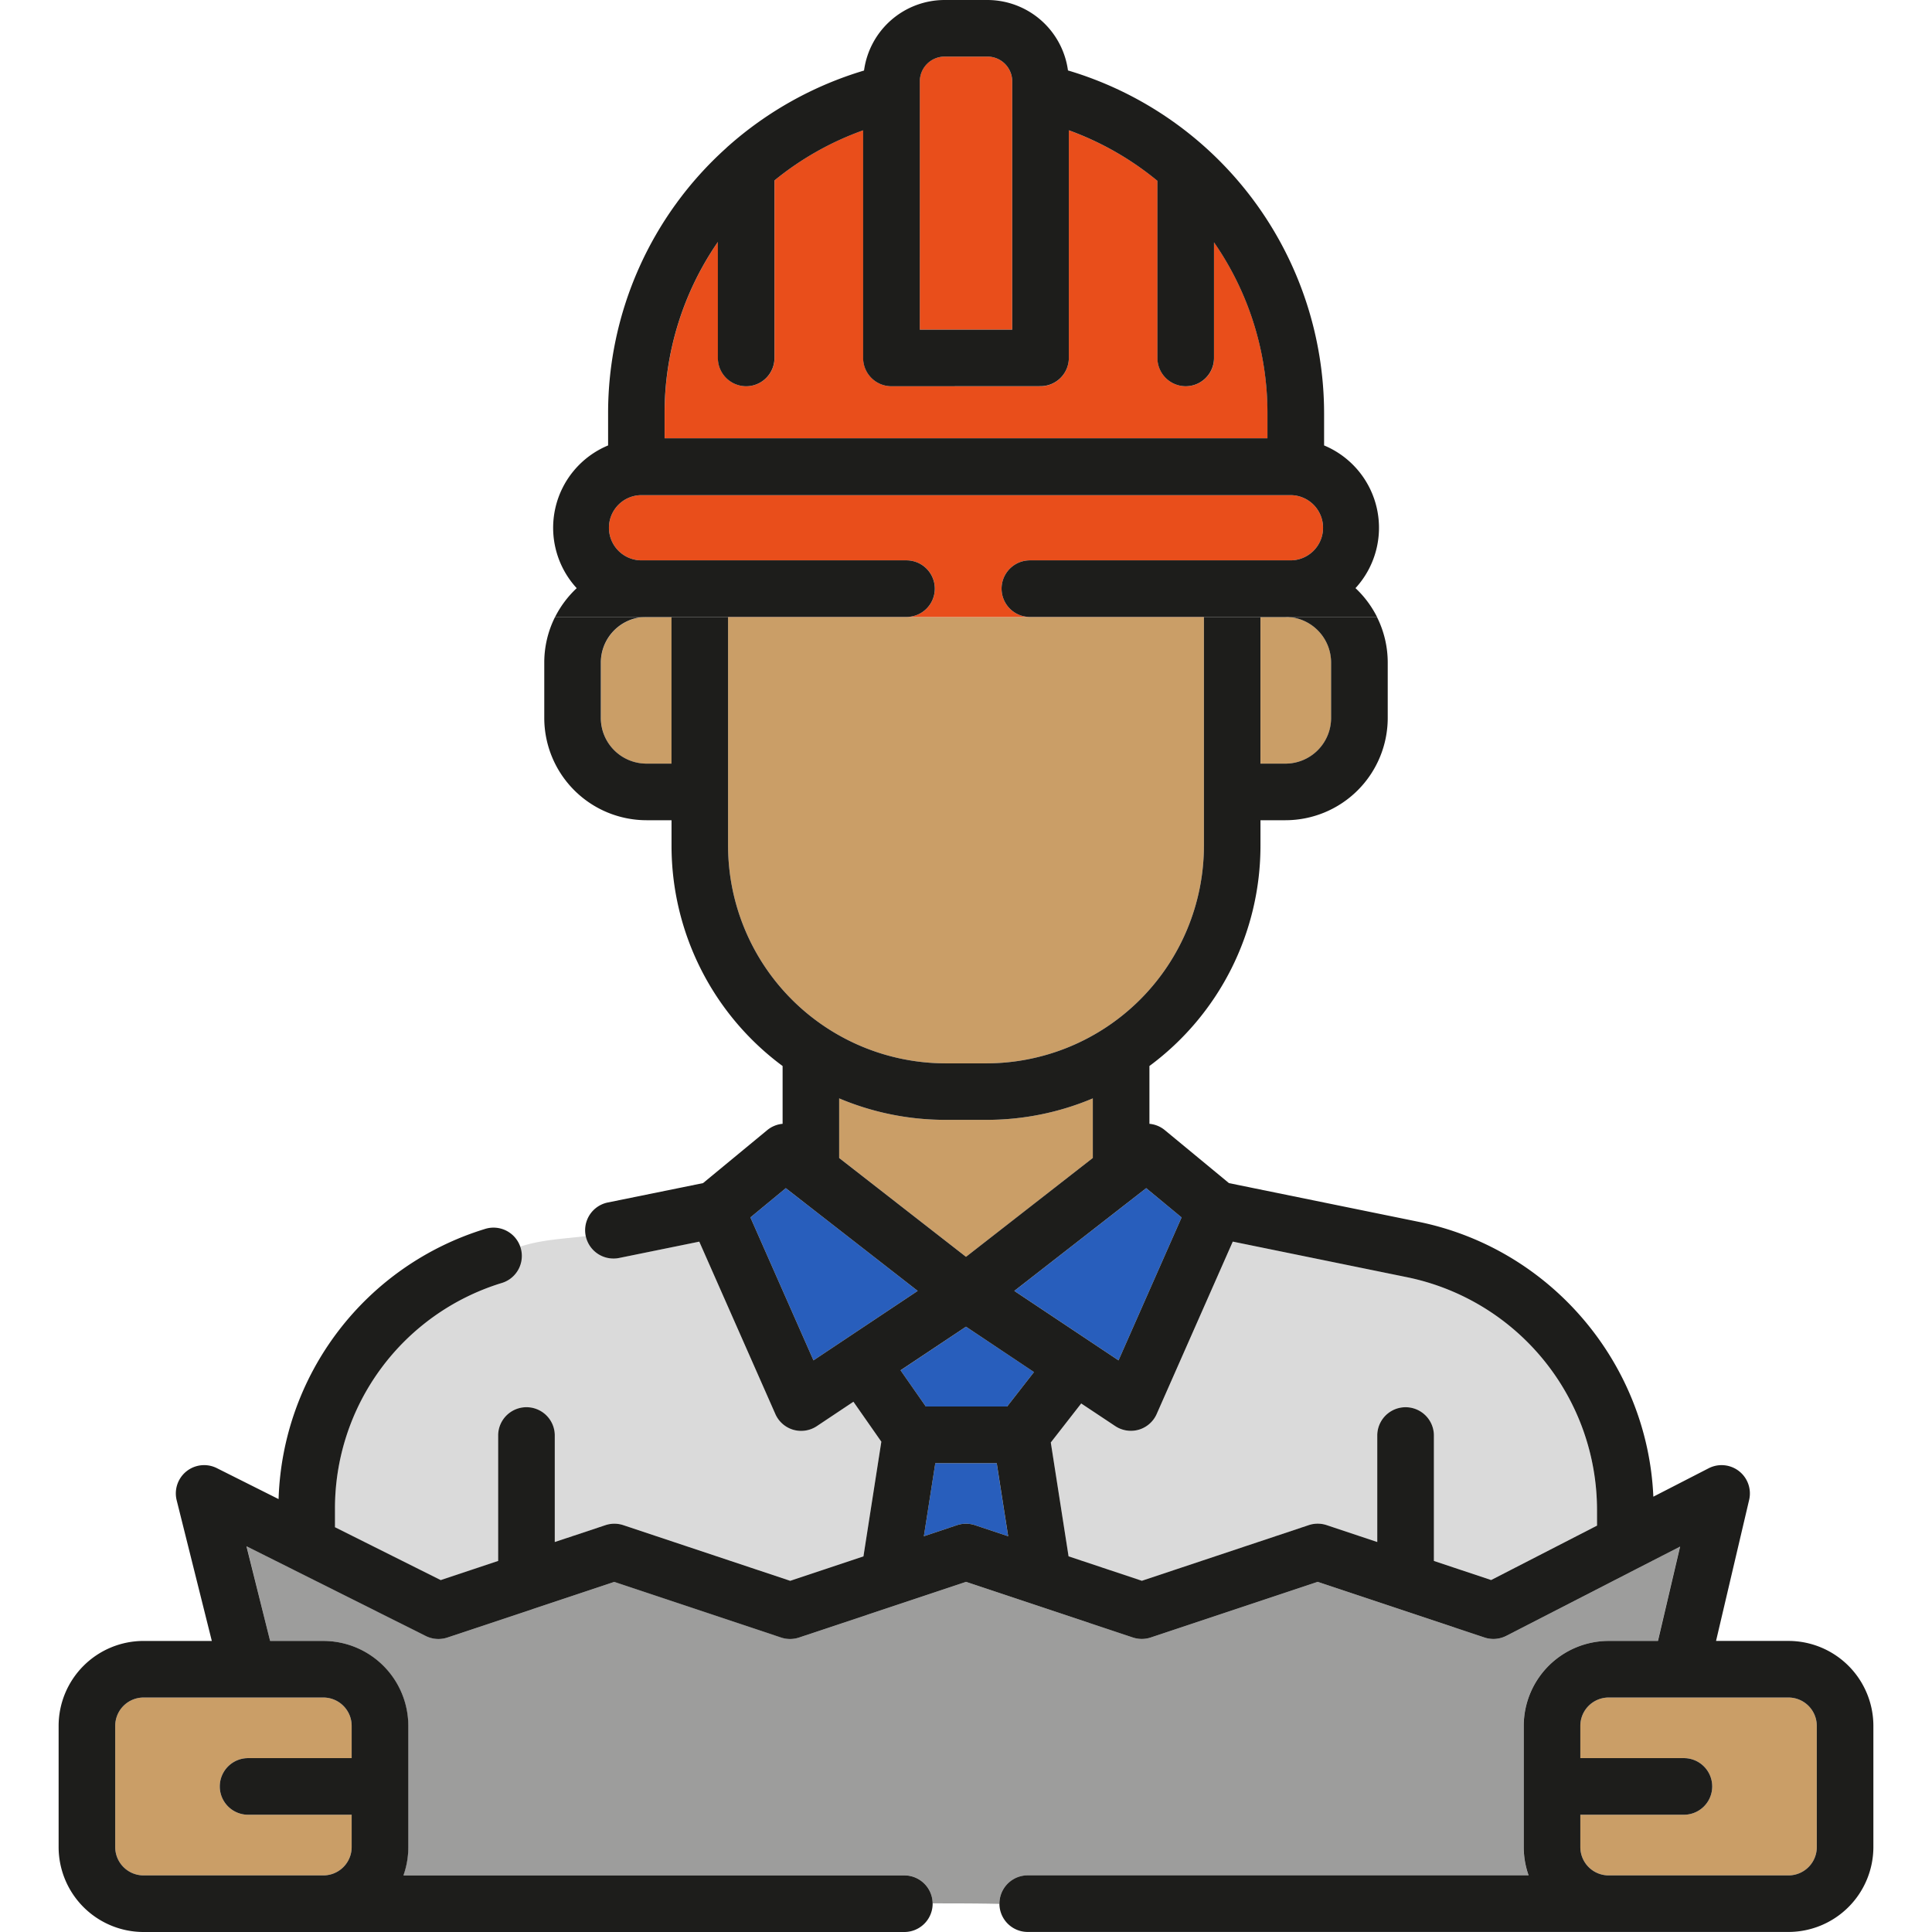 <svg id="Capa_1" data-name="Capa 1" xmlns="http://www.w3.org/2000/svg" viewBox="0 0 1080 1080"><defs><style>.cls-1{fill:#e94e1b;}.cls-2{fill:#dadada;}.cls-3{fill:#9d9d9c;}.cls-4{fill:#ca9e67;}.cls-5{fill:#285ebc;}.cls-6{fill:#1d1d1b;}</style></defs><path class="cls-1" d="M482.53,200.1V72.82a167.57,167.57,0,0,0-49.56,28V200.1a15.82,15.82,0,0,1-31.64,0V135.22a168.46,168.46,0,0,0-29.78,96V245h337V231.25a167.3,167.3,0,0,0-29.87-95.77V200.1a15.82,15.82,0,1,1-31.64,0v-99a167.83,167.83,0,0,0-49.56-28.26V200.1a15.82,15.82,0,0,1-15.82,15.82h-83.3A15.82,15.82,0,0,1,482.53,200.1Z"/><path class="cls-1" d="M575.71,344.88a15.82,15.82,0,0,1,0-31.64H720.94a18.23,18.23,0,1,0,0-36.45H359.06a18.23,18.23,0,1,0,0,36.45h147.7a15.82,15.82,0,1,1,0,31.64H407V345H673v-.12Z"/><path class="cls-2" d="M290.61,697.53a15.81,15.81,0,0,1-10.4,19.8,131.8,131.8,0,0,0-93,126.44v10l59.12,29.56,32.1-10.71v-70.5a15.83,15.83,0,0,1,31.65,0V862l28.3-9.45a15.87,15.87,0,0,1,10,0l93.29,31.11L482.66,870l10-64.12-15.6-22.33-20.44,13.63a15.85,15.85,0,0,1-8.78,2.66,16,16,0,0,1-4.43-.63,15.82,15.82,0,0,1-10-8.8l-42.52-96.35-44.73,9.11a15.57,15.57,0,0,1-3.17.32A15.83,15.83,0,0,1,327.52,691c-12.54,1.51-25.24,2-37.09,6C290.49,697.2,290.56,697.36,290.61,697.53Z"/><path class="cls-3" d="M916.19,876.36l-.33.17-73.79,37.9a15.77,15.77,0,0,1-12.23.94l-93.27-31.11-93.29,31.11a15.87,15.87,0,0,1-10,0L540,884.26l-93.27,31.11a15.87,15.87,0,0,1-10,0l-93.29-31.11-93.27,31.11a15.84,15.84,0,0,1-12.08-.86l-73.91-37-.33-.17-26-13L151,917.29h29.73a47.52,47.52,0,0,1,47.46,47.46v67.79a47.23,47.23,0,0,1-2.72,15.79h280A15.81,15.81,0,0,1,521.34,1064c12.38,0,24.84,0,37.31.28v-.1a15.82,15.82,0,0,1,15.82-15.82h280a47.23,47.23,0,0,1-2.72-15.79V964.75a47.52,47.52,0,0,1,47.46-47.46h27.54l12.37-52.73Z"/><path class="cls-1" d="M565.83,45.48A13.86,13.86,0,0,0,552,31.64H528a13.86,13.86,0,0,0-13.84,13.84v138.8h51.66Z"/><path class="cls-4" d="M64.41,964.75v67.79a15.84,15.84,0,0,0,15.82,15.82H180.76a15.84,15.84,0,0,0,15.82-15.82v-18.09h-57.9a15.82,15.82,0,1,1,0-31.64h57.9V964.75a15.84,15.84,0,0,0-15.82-15.82H80.23A15.84,15.84,0,0,0,64.41,964.75Z"/><polygon class="cls-5" points="625.26 760.45 660.52 680.55 640.73 664.2 567.02 721.62 625.26 760.45"/><path class="cls-4" d="M610.89,647.33V614a152.33,152.33,0,0,1-59.52,12H528.63a152.55,152.55,0,0,1-59.53-12v33.3L540,702.57Z"/><polygon class="cls-5" points="439.27 664.2 419.48 680.55 454.74 760.45 512.98 721.62 439.27 664.2"/><path class="cls-4" d="M704.62,426.87h14a25.54,25.54,0,0,0,25.5-25.51v-31a25.54,25.54,0,0,0-23.2-25.4H704.62Z"/><path class="cls-4" d="M335.91,370.4v31a25.54,25.54,0,0,0,25.5,25.51h14V345H359.11A25.54,25.54,0,0,0,335.91,370.4Z"/><path class="cls-4" d="M407,442.69c0,.06,0,.13,0,.2V472.8A121.76,121.76,0,0,0,528.63,594.42h22.74A121.75,121.75,0,0,0,673,472.8V345H407Z"/><path class="cls-4" d="M999.77,948.93H899.24a15.84,15.84,0,0,0-15.82,15.82v18.06h57.9a15.82,15.82,0,0,1,0,31.64h-57.9v18.09a15.84,15.84,0,0,0,15.82,15.82H999.77a15.84,15.84,0,0,0,15.82-15.82V964.75A15.84,15.84,0,0,0,999.77,948.93Z"/><path class="cls-5" d="M522.83,817.91l-6.39,40.85L535,852.57a15.9,15.9,0,0,1,10,0l18.55,6.19-6.39-40.85Z"/><polygon class="cls-5" points="503.41 766.03 517.54 786.24 562.99 786.24 578.01 766.98 540 741.63 503.41 766.03"/><path class="cls-2" d="M786.68,714,689.13,694.1l-42.52,96.34a15.82,15.82,0,0,1-10,8.8,16,16,0,0,1-4.43.63,15.85,15.85,0,0,1-8.78-2.66l-19-12.63-17,21.81L597.34,870l40.93,13.65,93.29-31.11a15.9,15.9,0,0,1,10,0l28.3,9.45V802.08a15.83,15.83,0,0,1,31.65,0v70.49l32,10.68,59.2-30.42v-9.06A132.88,132.88,0,0,0,786.68,714Z"/><path class="cls-6" d="M1047.23,1032.54V964.75a47.51,47.51,0,0,0-47.46-47.46H959.28l18.5-78.83a15.82,15.82,0,0,0-22.63-17.69l-30.92,15.89C921,762,866.79,698,793,683L687,661.37,651.1,631.72a15.71,15.71,0,0,0-8.56-3.5V595.9a153.14,153.14,0,0,0,62.07-123.1V458.51h14a57.22,57.22,0,0,0,57.14-57.15v-31a56.84,56.84,0,0,0-6-25.4H720.89a25.54,25.54,0,0,1,23.2,25.4v31a25.54,25.54,0,0,1-25.5,25.51h-14V345H673V472.8a121.75,121.75,0,0,1-121.6,121.62H528.63A121.76,121.76,0,0,1,407,472.8V442.89c0-.07,0-.14,0-.2V345H375.37v81.87h-14a25.54,25.54,0,0,1-25.5-25.51v-31a25.54,25.54,0,0,1,23.2-25.4H310.25a56.69,56.69,0,0,0-6,25.4v31a57.22,57.22,0,0,0,57.14,57.15h14V472.8a153.12,153.12,0,0,0,62.09,123.11v32.31a15.71,15.71,0,0,0-8.56,3.5L393,661.37l-53.2,10.82A15.82,15.82,0,0,0,343,703.52a15.57,15.57,0,0,0,3.17-.32l44.73-9.11,42.52,96.35a15.82,15.82,0,0,0,10,8.8,16,16,0,0,0,4.43.63,15.85,15.85,0,0,0,8.78-2.66l20.44-13.63,15.6,22.33-10,64.12-40.94,13.65-93.29-31.11a15.87,15.87,0,0,0-10,0L310.12,862V802.07a15.83,15.83,0,0,0-31.65,0v70.5l-32.1,10.71-59.12-29.56v-10a131.8,131.8,0,0,1,93-126.44,15.82,15.82,0,1,0-9.41-30.2A163.23,163.23,0,0,0,155.73,838L121.2,820.69a15.82,15.82,0,0,0-22.43,18l19.64,78.61H80.23a47.51,47.51,0,0,0-47.46,47.46v67.79A47.51,47.51,0,0,0,80.23,1080H180.76l1.09,0H505.53a15.82,15.82,0,0,0,0-31.64h-280a47.23,47.23,0,0,0,2.72-15.79V964.75a47.52,47.52,0,0,0-47.46-47.46H151l-13.22-52.92,26,13,.33.17,73.91,37a15.84,15.84,0,0,0,12.08.86l93.27-31.11,93.29,31.11a15.87,15.87,0,0,0,10,0L540,884.26l93.27,31.11a15.87,15.87,0,0,0,10,0l93.29-31.11,93.27,31.11a15.77,15.77,0,0,0,12.23-.94l73.79-37.9.33-.17,23-11.8-12.37,52.73H899.24a47.52,47.52,0,0,0-47.46,47.46v67.79a47.23,47.23,0,0,0,2.72,15.79h-280a15.82,15.82,0,1,0,0,31.64H898.15l1.09,0H999.77A47.51,47.51,0,0,0,1047.23,1032.54ZM138.52,948.93h42.24a15.84,15.84,0,0,1,15.82,15.82v18.06h-57.9a15.82,15.82,0,1,0,0,31.64h57.9v18.09a15.84,15.84,0,0,1-15.82,15.82H80.23a15.84,15.84,0,0,1-15.82-15.82V964.75a15.84,15.84,0,0,1,15.82-15.82ZM640.73,664.19l19.79,16.36-35.26,79.9L567,721.62ZM469.1,614a152.55,152.55,0,0,0,59.53,12h22.74a152.33,152.33,0,0,0,59.52-12v33.31L540,702.57l-70.9-55.24ZM454.74,760.45l-35.26-79.9,19.79-16.36L513,721.62ZM545,852.57a15.9,15.9,0,0,0-10,0l-18.55,6.19,6.39-40.85h34.34l6.39,40.85Zm18-66.33H517.54L503.41,766,540,741.63,578,767Zm329.75,66.59-59.2,30.42-32-10.68V802.08a15.83,15.83,0,0,0-31.65,0V862l-28.3-9.45a15.9,15.9,0,0,0-10,0l-93.29,31.11L597.34,870l-9.94-63.64,17-21.81,19,12.63a15.85,15.85,0,0,0,8.78,2.66,16,16,0,0,0,4.43-.63,15.82,15.82,0,0,0,10-8.8l42.52-96.34L786.68,714A132.88,132.88,0,0,1,892.74,843.77Zm122.85,179.71a15.84,15.84,0,0,1-15.82,15.82H899.24a15.84,15.84,0,0,1-15.82-15.82v-18.09h57.9a15.82,15.82,0,0,0,0-31.64h-57.9V964.75a15.84,15.84,0,0,1,15.82-15.82H999.77a15.84,15.84,0,0,1,15.82,15.82Z"/><path d="M361.41,344.89c-.77,0-1.54,0-2.3.11h16.26v-.11Z"/><path d="M704.62,344.89V345h16.27c-.76-.07-1.53-.11-2.3-.11Z"/><path class="cls-6" d="M483,39.43a201,201,0,0,0-75.85,42.22c-.46.38-.89.79-1.31,1.21a199.29,199.29,0,0,0-65.91,148.39V249a49.85,49.85,0,0,0-17.55,79.79A57.4,57.4,0,0,0,310.25,345h48.86c.76-.07,1.53-.11,2.3-.11h14V345H407v-.12h99.74a15.82,15.82,0,1,0,0-31.64H359.06a18.23,18.23,0,1,1,0-36.45H720.94a18.23,18.23,0,1,1,0,36.45H575.71a15.82,15.82,0,0,0,0,31.64H673V345h31.65v-.11h14c.77,0,1.54,0,2.3.11h48.87a57.53,57.53,0,0,0-12.09-16.23A49.88,49.88,0,0,0,740.18,249V231.25A200.17,200.17,0,0,0,597,39.38,45.52,45.52,0,0,0,552,0H528A45.51,45.51,0,0,0,483,39.43Zm31.19,6A13.86,13.86,0,0,1,528,31.64h24a13.86,13.86,0,0,1,13.84,13.84v138.8H514.17Zm67.48,170.44a15.82,15.82,0,0,0,15.82-15.82V72.83A167.83,167.83,0,0,1,647,101.09v99a15.82,15.82,0,1,0,31.64,0V135.48a167.3,167.3,0,0,1,29.87,95.77V245h-337V231.25a168.46,168.46,0,0,1,29.78-96V200.1a15.82,15.82,0,0,0,31.64,0V100.86a167.57,167.57,0,0,1,49.56-28V200.1a15.82,15.82,0,0,0,15.82,15.82Z"/></svg>